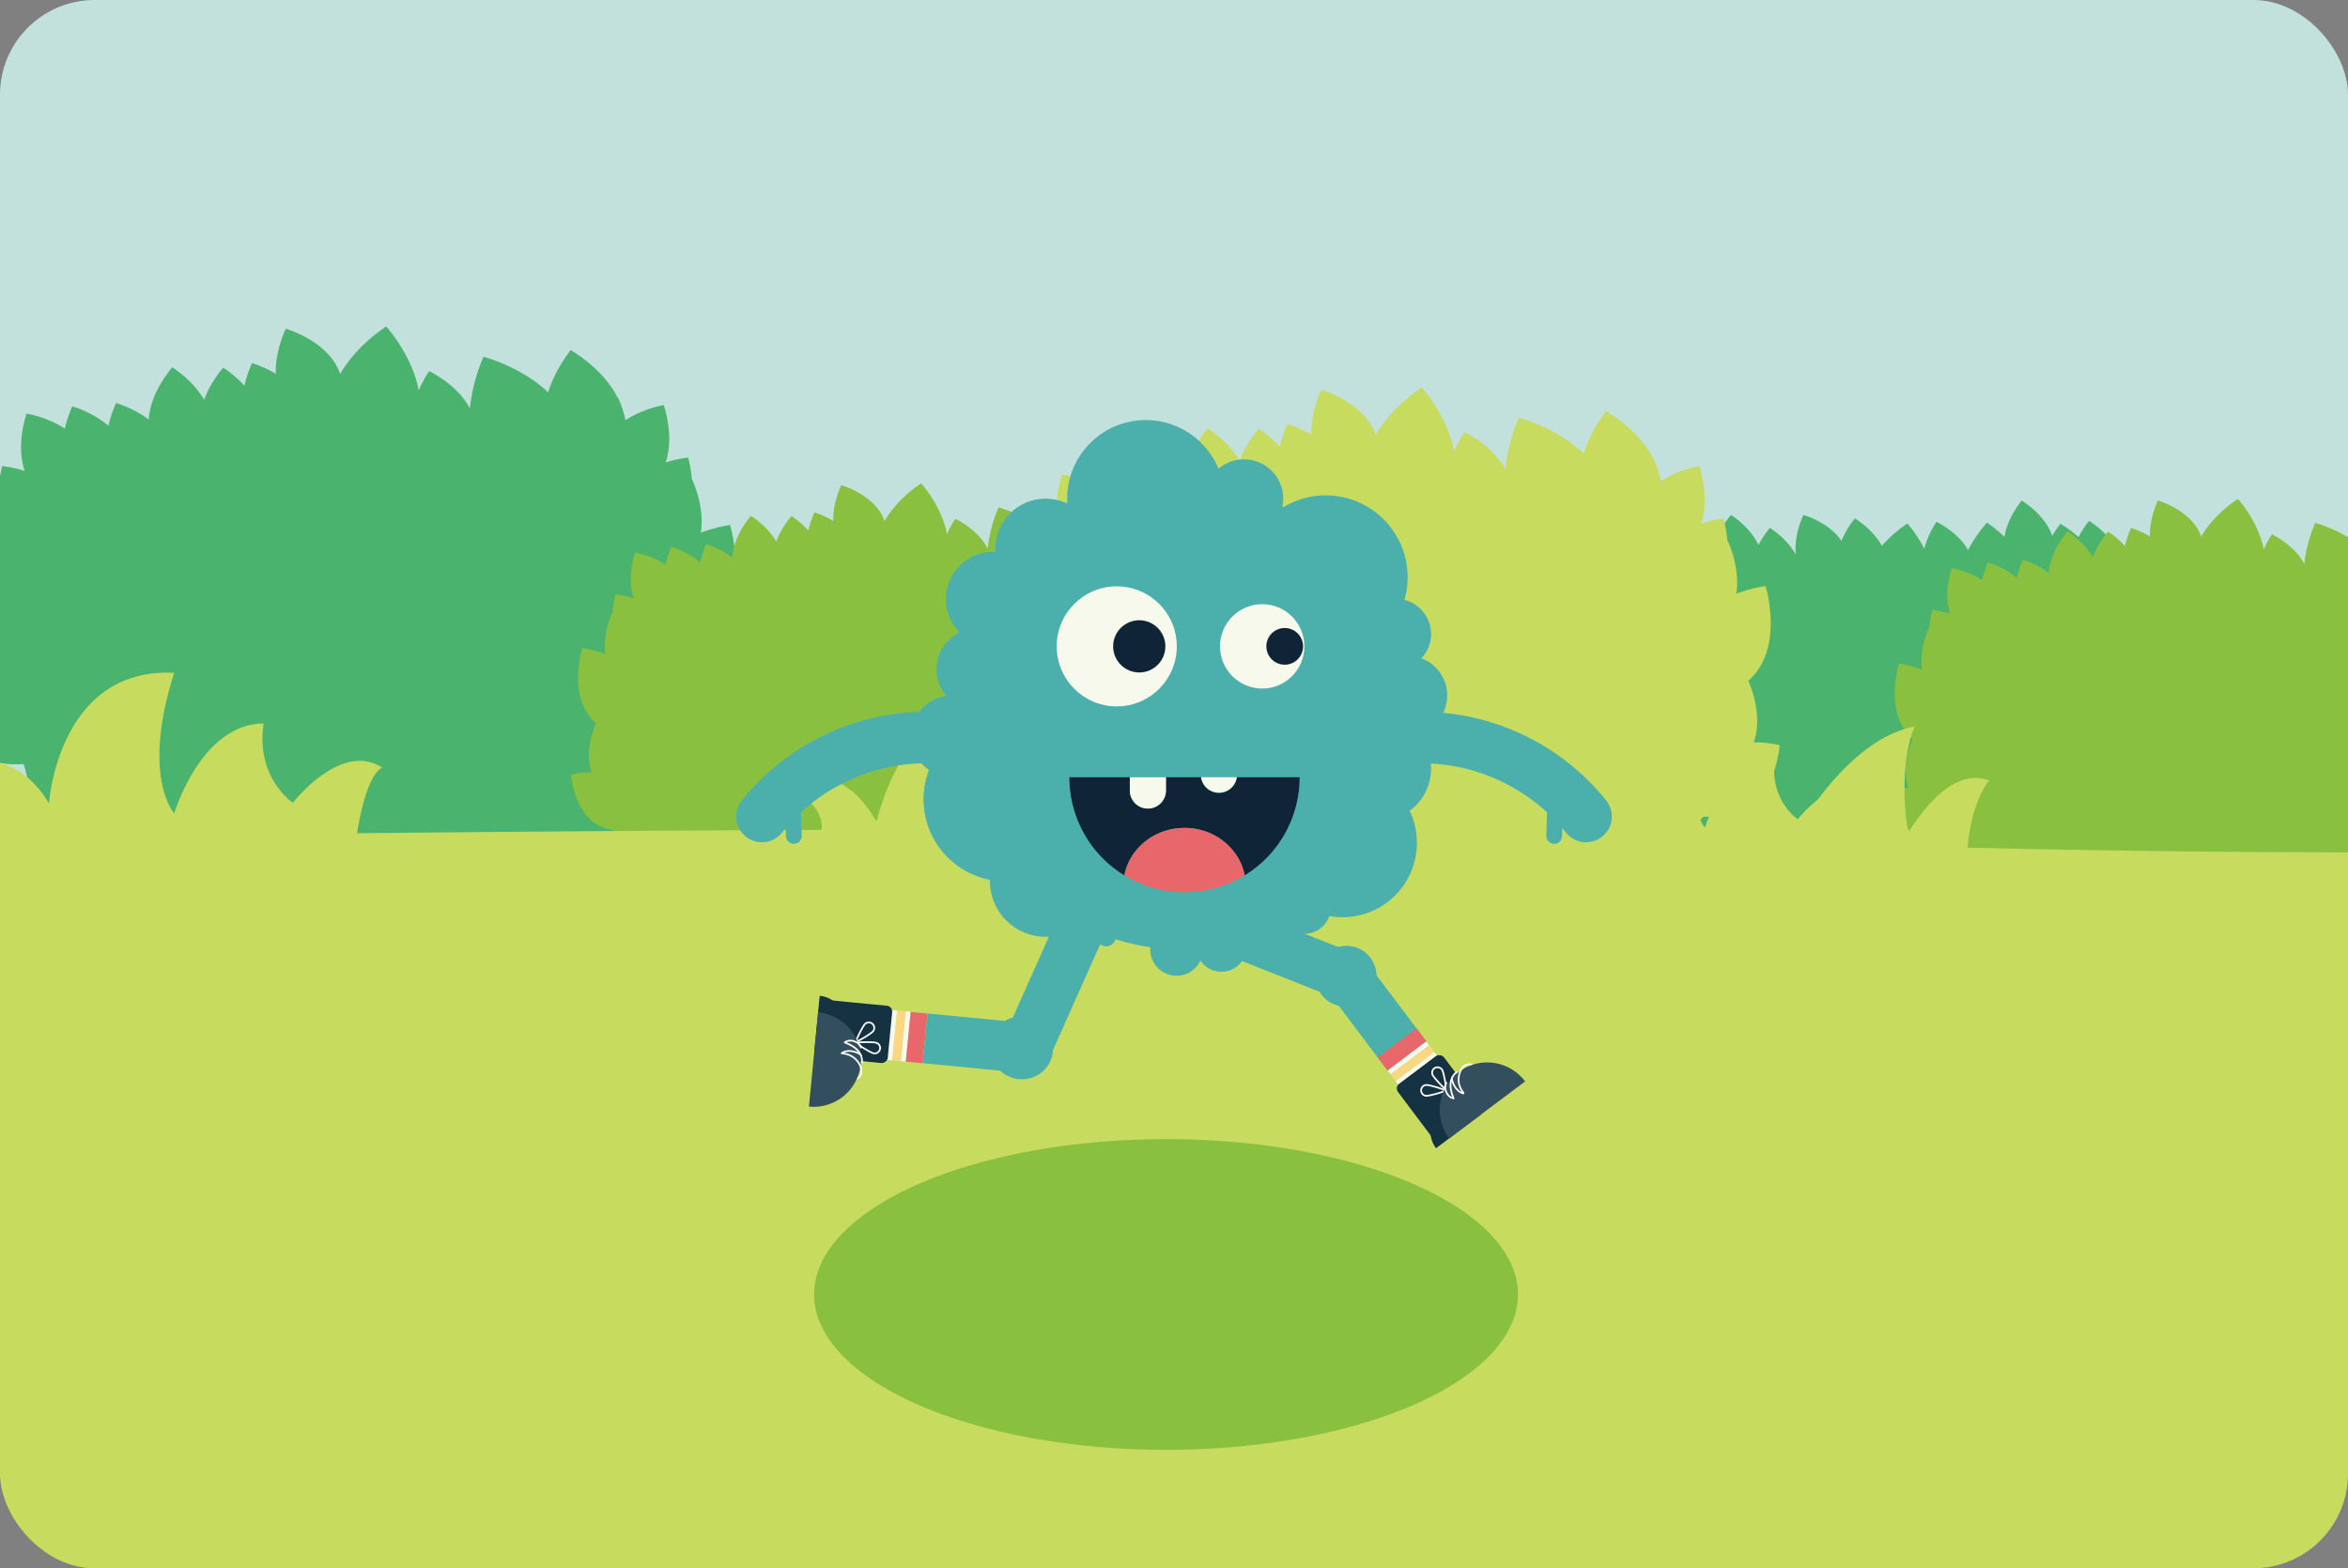 <svg xmlns="http://www.w3.org/2000/svg" xmlns:xlink="http://www.w3.org/1999/xlink" viewBox="0 0 1042.95 696.83"><rect x="0" y="0" width="1042.95" height="696.83" fill="#808080" stroke="none"/><defs><style>.a,.k,.o{fill:none;}.b{clip-path:url(#a);}.c{clip-path:url(#b);}.d{fill:#c3e1dc;}.e{fill:#4ab36d;}.f{fill:#8ac040;}.g{fill:#c7db5e;}.h{fill:#f7f9ec;}.i{fill:#fad781;}.j{fill:#143241;}.k{stroke:#fff;stroke-width:0.75px;}.k,.o{stroke-linecap:round;stroke-miterlimit:10;}.l{fill:#334e5d;}.m{fill:#e8676b;}.n{fill:#4bb0ac;}.o{stroke:#4bb0ac;stroke-width:22.86px;}.p{fill:#0f2436;}.q{clip-path:url(#c);}.r{clip-path:url(#d);}</style><clipPath id="a"><rect class="a" width="1042.95" height="696.83" rx="42.08" transform="translate(1042.95 696.83) rotate(180)"/></clipPath><clipPath id="b"><rect class="a" width="1042.95" height="696.83"/></clipPath><clipPath id="c"><rect class="a" x="-1133.3" width="1042.95" height="696.83" rx="42.08" transform="translate(-1223.65 696.83) rotate(180)"/></clipPath><clipPath id="d"><rect class="a" x="-1133.3" width="1042.95" height="696.83"/></clipPath></defs><title>hotspot_leap_legs</title><g class="b"><g class="c"><rect class="d" x="-3" y="-8.7" width="1049" height="477.61"/><path class="e" d="M854.53,254.63c-2.83-11,5.66-22.8,5.66-22.8s13.07,6.17,15.91,17.22-5.66,22.8-5.66,22.8S857.36,265.69,854.53,254.63Z"/><path class="e" d="M816.2,252.52c-1.81-11.26,7.71-22.18,7.71-22.18s12.46,7.34,14.28,18.6-7.71,22.19-7.71,22.19S818,263.79,816.2,252.52Z"/><path class="e" d="M890.34,244.61c-1.82-11.26,7.7-22.18,7.7-22.18s12.46,7.34,14.28,18.6-7.7,22.19-7.7,22.19S892.15,255.88,890.34,244.61Z"/><path class="e" d="M920.25,253.63c-1.82-11.26,7.7-22.18,7.7-22.18s12.46,7.34,14.28,18.6-7.71,22.19-7.71,22.19S922.06,264.9,920.25,253.63Z"/><path class="e" d="M799.17,252.21c-4.58-10.44,1.89-23.42,1.89-23.42s13.9,3.94,18.49,14.39-1.89,23.42-1.89,23.42S803.76,262.66,799.17,252.21Z"/><path class="e" d="M760.75,250.8c-1.6-11.3,8.13-22,8.13-22s12.32,7.58,13.92,18.88-8.13,22-8.13,22S762.35,262.1,760.75,250.8Z"/><path class="e" d="M778.06,256.54c-1.59-11.3,8.13-22,8.13-22s12.32,7.58,13.92,18.88-8.13,22-8.13,22S779.66,267.84,778.06,256.54Z"/><path class="e" d="M725.21,278.45c-5.77-9.83-.85-23.48-.85-23.48s14.26,2.27,20,12.1.86,23.49.86,23.49S731,288.28,725.21,278.45Z"/><path class="e" d="M712.8,304.67c-4.74-10.38,1.53-23.45,1.53-23.45s14,3.73,18.7,14.1-1.53,23.45-1.53,23.45S717.54,315,712.8,304.67Z"/><path class="e" d="M705.78,353.28c-4.74-10.37,1.53-23.45,1.53-23.45s14,3.73,18.7,14.1-1.53,23.45-1.53,23.45S710.51,363.65,705.78,353.28Z"/><path class="e" d="M750.37,262.81c-4.61-10.42,1.83-23.42,1.83-23.42s13.91,3.91,18.52,14.34-1.83,23.43-1.83,23.43S755,273.25,750.37,262.81Z"/><path class="e" d="M706.31,374.05c-9.21-6.67-10.18-21.15-10.18-21.15s14-3.69,23.19,3S729.5,377,729.5,377,715.53,380.71,706.31,374.05Z"/><path class="e" d="M738.56,269.72c-4.61-10.43,1.83-23.43,1.83-23.43s13.91,3.91,18.52,14.34-1.83,23.43-1.83,23.43S743.17,280.15,738.56,269.72Z"/><path class="e" d="M827.44,259.6c2.25-16.11,19.8-27,19.8-27s13.9,15.29,11.65,31.4-19.8,27-19.8,27S825.19,275.72,827.44,259.6Z"/><path class="e" d="M906.15,261.05c-2.65-14.21,9.08-28.34,9.08-28.34s16,8.91,18.66,23.13-9.09,28.34-9.09,28.34S908.79,275.27,906.15,261.05Z"/><path class="e" d="M869.17,266.59c-2.18-17.8,13.42-34.37,13.42-34.37s19.12,12.28,21.3,30.07-13.41,34.36-13.41,34.36S871.35,284.38,869.17,266.59Z"/><path class="e" d="M718.54,301.19c-7.57-11.24-2.75-27.81-2.75-27.81s17.1,1.64,24.68,12.88,2.75,27.8,2.75,27.8S726.12,312.42,718.54,301.19Z"/><path class="e" d="M703.32,325.84c-7.58-11.77-2.24-28.79-2.24-28.79s17.63,2.07,25.21,13.85,2.23,28.78,2.23,28.78S710.9,337.61,703.32,325.84Z"/><path class="e" d="M947,275.47c5.77-9.83.86-23.48.86-23.48s-14.27,2.28-20,12.1-.86,23.49-.86,23.49S941.2,285.3,947,275.47Z"/><path class="e" d="M959.39,301.69c4.74-10.37-1.54-23.45-1.54-23.45s-14,3.74-18.7,14.11,1.54,23.45,1.54,23.45S954.65,312.06,959.39,301.69Z"/><path class="e" d="M966.41,350.3c4.74-10.37-1.54-23.45-1.54-23.45s-14,3.74-18.7,14.11,1.54,23.45,1.54,23.45S961.67,360.67,966.41,350.3Z"/><path class="e" d="M918.27,271.71c4.61-10.43-1.83-23.42-1.83-23.42s-13.91,3.91-18.52,14.34,1.83,23.42,1.83,23.42S913.66,282.14,918.27,271.71Z"/><path class="e" d="M965.87,371.07c9.22-6.66,10.19-21.15,10.19-21.15s-14-3.68-23.19,3-10.19,21.15-10.19,21.15S956.65,377.74,965.87,371.07Z"/><path class="e" d="M933.63,272.88c4.6-10.43-1.84-23.43-1.84-23.43s-13.91,3.91-18.52,14.34,1.84,23.43,1.84,23.43S929,283.31,933.63,272.88Z"/><path class="e" d="M953.64,298.21c7.58-11.23,2.75-27.81,2.75-27.81s-17.1,1.65-24.67,12.88S929,311.09,929,311.09,946.07,309.45,953.64,298.21Z"/><path class="e" d="M968.87,322.86c7.58-11.77,2.23-28.78,2.23-28.78s-17.62,2.07-25.2,13.84-2.24,28.78-2.24,28.78S961.29,334.63,968.87,322.86Z"/><path class="e" d="M820,248.29l-66.27,16.12-23.36,19.77L715.89,348.6l14.46,56.76h239S961,364.73,959.37,362s-15-73-15-73l-16.61-24.94-51.13-4Z"/><path class="f" d="M1003.49,260.4c-2.85-11.14,5.7-23,5.7-23s13.17,6.22,16,17.35-5.71,23-5.71,23S1006.34,271.53,1003.49,260.4Z"/><path class="f" d="M956.61,246c-4.62-10.52,1.9-23.6,1.9-23.6s14,4,18.63,14.5-1.91,23.59-1.91,23.59S961.23,256.56,956.61,246Z"/><path class="f" d="M944.69,258.17c-4.62-10.52,1.91-23.6,1.91-23.6s14,4,18.62,14.5-1.9,23.59-1.9,23.59S949.31,268.69,944.69,258.17Z"/><path class="f" d="M910.21,258.29c-1.62-11.39,8.19-22.2,8.19-22.2s12.41,7.64,14,19-8.19,22.2-8.19,22.2S911.82,269.67,910.21,258.29Z"/><path class="f" d="M928.2,258.4c-1.61-11.38,8.19-22.2,8.19-22.2s12.41,7.64,14,19-8.19,22.2-8.19,22.2S929.81,269.79,928.2,258.4Z"/><path class="f" d="M867.78,276.1c-5.81-9.91-.86-23.66-.86-23.66s14.37,2.29,20.18,12.19.87,23.66.87,23.66S873.59,286,867.78,276.1Z"/><path class="f" d="M855.27,302.51c-4.77-10.45,1.55-23.62,1.55-23.62s14.06,3.76,18.84,14.21-1.55,23.62-1.55,23.62S860,313,855.27,302.51Z"/><path class="f" d="M848.2,351.48c-4.78-10.44,1.55-23.62,1.55-23.62s14.06,3.76,18.83,14.21S867,365.7,867,365.7,853,361.93,848.2,351.48Z"/><path class="f" d="M896.69,272.31c-4.64-10.51,1.85-23.61,1.85-23.61s14,3.94,18.66,14.45-1.85,23.61-1.85,23.61S901.34,282.82,896.69,272.31Z"/><path class="f" d="M848.74,372.41c-9.29-6.71-10.27-21.31-10.27-21.31s14.08-3.71,23.37,3,10.26,21.31,10.26,21.31S858,379.13,848.74,372.41Z"/><path class="f" d="M881.23,273.48c-4.65-10.51,1.84-23.6,1.84-23.6s14,3.94,18.66,14.45-1.84,23.6-1.84,23.6S885.87,284,881.23,273.48Z"/><path class="f" d="M974.06,248.82c2.27-16.24,20-27.16,20-27.16s14,15.4,11.74,31.63-20,27.17-20,27.17S971.8,265.06,974.06,248.82Z"/><path class="f" d="M1026.25,269.49c-7.64-16.35,2.13-37.13,2.13-37.13s22.13,5.72,29.77,22.07-2.12,37.13-2.12,37.13S1033.89,285.84,1026.25,269.49Z"/><path class="f" d="M861.06,299c-7.63-11.32-2.77-28-2.77-28s17.23,1.65,24.86,13,2.77,28,2.77,28S868.69,310.32,861.06,299Z"/><path class="f" d="M845.72,323.84c-7.64-11.86-2.25-29-2.25-29s17.76,2.08,25.39,14,2.25,29,2.25,29S853.36,335.7,845.72,323.84Z"/><path class="f" d="M1062.29,269.31c4.64-10.51-1.85-23.6-1.85-23.6s-14,3.94-18.66,14.44,1.85,23.61,1.85,23.61S1057.64,279.82,1062.29,269.31Z"/><path class="f" d="M963.29,245.71,896.52,262,873,281.87l-14.6,64.91L873,404H1113.7s-8.4-40.94-10-43.7-15.08-73.5-15.08-73.5l-16.73-25.13-51.52-4Z"/><path class="g" d="M643.43,220.86c-3.59-14,7.16-28.87,7.16-28.87s16.56,7.82,20.14,21.81-7.16,28.87-7.16,28.87S647,234.86,643.43,220.86Z"/><path class="g" d="M584.5,202.82c-5.8-13.22,2.39-29.66,2.39-29.66s17.61,5,23.41,18.22S607.91,221,607.91,221,590.31,216,584.5,202.82Z"/><path class="g" d="M569.52,218.07c-5.8-13.22,2.4-29.66,2.4-29.66s17.6,5,23.4,18.21-2.39,29.66-2.39,29.66S575.33,231.29,569.52,218.07Z"/><path class="g" d="M526.18,218.21c-2-14.31,10.29-27.9,10.29-27.9s15.6,9.6,17.63,23.91-10.3,27.9-10.3,27.9S528.2,232.52,526.18,218.21Z"/><path class="g" d="M548.79,218.36c-2-14.31,10.3-27.9,10.3-27.9s15.6,9.6,17.62,23.9-10.29,27.91-10.29,27.91S550.82,232.67,548.79,218.36Z"/><path class="g" d="M472.85,240.6c-7.3-12.45-1.08-29.74-1.08-29.74s18.06,2.88,25.37,15.33,1.09,29.74,1.09,29.74S480.16,253,472.85,240.6Z"/><path class="g" d="M457.13,273.8c-6-13.14,1.95-29.7,1.95-29.7s17.67,4.73,23.67,17.86-1.94,29.7-1.94,29.7S463.13,286.93,457.13,273.8Z"/><path class="g" d="M448.24,335.35c-6-13.13,1.95-29.69,1.95-29.69s17.67,4.73,23.67,17.86-1.94,29.69-1.94,29.69S454.24,348.48,448.24,335.35Z"/><path class="g" d="M509.2,235.83c-5.84-13.2,2.32-29.66,2.32-29.66s17.61,5,23.45,18.16S532.65,254,532.65,254,515,249,509.2,235.83Z"/><path class="g" d="M448.92,361.66c-11.67-8.44-12.9-26.79-12.9-26.79s17.69-4.66,29.36,3.77,12.91,26.79,12.91,26.79S460.59,370.1,448.92,361.66Z"/><path class="g" d="M489.75,237.31c-5.83-13.2,2.32-29.66,2.32-29.66s17.62,4.95,23.46,18.16-2.32,29.66-2.32,29.66S495.59,250.52,489.75,237.31Z"/><path class="g" d="M606.44,206.32c2.85-20.41,25.07-34.15,25.07-34.15s17.6,19.36,14.75,39.77-25.07,34.14-25.07,34.14S603.59,226.73,606.44,206.32Z"/><path class="g" d="M702,218.57c-3.35-18,11.51-35.9,11.51-35.9S733.75,194,737.1,212s-11.5,35.9-11.5,35.9S705.32,236.57,702,218.57Z"/><path class="g" d="M672,232.29c-9.6-20.55,2.67-46.67,2.67-46.67s27.82,7.19,37.42,27.74S709.47,260,709.47,260,681.64,252.84,672,232.29Z"/><path class="g" d="M464.41,269.39c-9.59-14.22-3.48-35.21-3.48-35.21s21.65,2.08,31.24,16.3,3.48,35.22,3.48,35.22S474,283.62,464.41,269.39Z"/><path class="g" d="M445.13,300.61c-9.6-14.91-2.84-36.46-2.84-36.46s22.33,2.63,31.92,17.54S477,318.13,477,318.13,454.72,315.51,445.13,300.61Z"/><path class="g" d="M753.67,236.83c7.31-12.45,1.09-29.74,1.09-29.74s-18.07,2.88-25.38,15.33-1.08,29.74-1.08,29.74S746.36,249.28,753.67,236.83Z"/><path class="g" d="M769.39,270c6-13.13-1.94-29.7-1.94-29.7s-17.68,4.73-23.68,17.86,2,29.7,2,29.7S763.39,283.16,769.39,270Z"/><path class="g" d="M778.29,331.58c6-13.13-1.95-29.69-1.95-29.69s-17.68,4.73-23.68,17.86,2,29.7,2,29.7S772.28,344.72,778.29,331.58Z"/><path class="g" d="M717.33,232.06c5.83-13.2-2.32-29.66-2.32-29.66s-17.62,4.95-23.45,18.16,2.32,29.67,2.32,29.67S711.49,245.27,717.33,232.06Z"/><path class="g" d="M777.6,357.89c11.68-8.44,12.9-26.78,12.9-26.78s-17.69-4.67-29.36,3.76-12.9,26.79-12.9,26.79S765.93,366.33,777.6,357.89Z"/><path class="g" d="M736.77,233.54c5.84-13.2-2.32-29.66-2.32-29.66s-17.61,5-23.45,18.16,2.32,29.66,2.32,29.66S730.94,246.75,736.77,233.54Z"/><path class="g" d="M762.12,265.62c9.59-14.22,3.48-35.21,3.48-35.21s-21.65,2.08-31.24,16.31-3.48,35.21-3.48,35.21S752.53,279.85,762.12,265.62Z"/><path class="g" d="M781.4,296.84c9.6-14.91,2.83-36.45,2.83-36.45s-22.32,2.62-31.92,17.53-2.83,36.45-2.83,36.45S771.8,311.74,781.4,296.84Z"/><path class="g" d="M592.9,202.4,509,222.82l-29.58,25-18.35,81.58,18.31,71.87H719.43s52-51.46,49.94-54.93-19-92.39-19-92.39l-21-31.57-64.75-5.09Z"/><path class="e" d="M183.48,193.75c-3.58-14,7.17-28.87,7.17-28.87s16.56,7.81,20.14,21.81-7.17,28.87-7.17,28.87S187.06,207.75,183.48,193.75Z"/><path class="e" d="M124.56,175.71c-5.81-13.22,2.39-29.66,2.39-29.66s17.6,5,23.41,18.22S148,193.93,148,193.93,130.36,188.93,124.56,175.71Z"/><path class="e" d="M109.58,191c-5.8-13.22,2.39-29.66,2.39-29.66s17.6,5,23.41,18.21S133,209.17,133,209.17,115.38,204.18,109.58,191Z"/><path class="e" d="M66.23,191.1c-2-14.31,10.3-27.9,10.3-27.9s15.6,9.6,17.62,23.91S83.86,215,83.86,215,68.26,205.41,66.23,191.1Z"/><path class="e" d="M88.85,191.25c-2-14.31,10.3-27.9,10.3-27.9s15.59,9.6,17.62,23.9-10.29,27.91-10.29,27.91S90.87,205.56,88.85,191.25Z"/><path class="e" d="M12.91,213.49C5.6,201,11.82,183.75,11.82,183.75s18.07,2.88,25.38,15.33,1.08,29.74,1.08,29.74S20.22,225.93,12.91,213.49Z"/><path class="e" d="M-2.81,246.68C-8.81,233.55-.87,217-.87,217s17.68,4.73,23.68,17.86-1.94,29.7-1.94,29.7S3.19,259.82-2.81,246.68Z"/><path class="e" d="M-11.71,308.24c-6-13.13,2-29.69,2-29.69s17.68,4.73,23.68,17.86S12,326.1,12,326.1-5.7,321.37-11.71,308.24Z"/><path class="e" d="M49.25,208.72c-5.83-13.21,2.32-29.66,2.32-29.66S69.19,184,75,197.22s-2.31,29.66-2.31,29.66S55.09,221.93,49.25,208.72Z"/><path class="e" d="M-11,334.55c-11.68-8.44-12.9-26.79-12.9-26.79s17.69-4.66,29.36,3.77,12.9,26.79,12.9,26.79S.65,343-11,334.55Z"/><path class="e" d="M29.81,210.2C24,197,32.13,180.54,32.13,180.54s17.62,5,23.45,18.16-2.32,29.66-2.32,29.66S35.64,223.41,29.81,210.2Z"/><path class="e" d="M146.5,179.21c2.85-20.41,25.07-34.15,25.07-34.15s17.6,19.36,14.75,39.76S161.25,219,161.25,219,143.65,199.61,146.5,179.21Z"/><path class="e" d="M242,191.46c-3.35-18,11.5-35.9,11.5-35.9s20.28,11.29,23.63,29.29-11.5,35.9-11.5,35.9S245.38,209.46,242,191.46Z"/><path class="e" d="M212.1,205.18c-9.61-20.55,2.66-46.67,2.66-46.67s27.83,7.19,37.43,27.74-2.66,46.67-2.66,46.67S221.7,225.73,212.1,205.18Z"/><path class="e" d="M4.46,242.28C-5.13,228.05,1,207.07,1,207.07s21.65,2.08,31.24,16.3,3.49,35.22,3.49,35.22S14.05,256.51,4.46,242.28Z"/><path class="e" d="M-14.82,273.5c-9.6-14.91-2.83-36.46-2.83-36.46s22.32,2.63,31.92,17.53S17.1,291,17.1,291-5.22,288.4-14.82,273.5Z"/><path class="e" d="M293.73,209.72c7.3-12.45,1.08-29.74,1.08-29.74s-18.06,2.88-25.37,15.33-1.09,29.74-1.09,29.74S286.42,222.16,293.73,209.72Z"/><path class="e" d="M309.45,242.92c6-13.14-1.95-29.7-1.95-29.7s-17.67,4.73-23.67,17.86,1.94,29.7,1.94,29.7S303.45,256.05,309.45,242.92Z"/><path class="e" d="M318.34,304.47c6-13.13-1.95-29.69-1.95-29.69s-17.67,4.73-23.67,17.86,1.94,29.69,1.94,29.69S312.34,317.61,318.34,304.47Z"/><path class="e" d="M257.38,205c5.84-13.21-2.31-29.66-2.31-29.66s-17.62,5-23.46,18.16,2.32,29.66,2.32,29.66S251.55,218.16,257.38,205Z"/><path class="e" d="M317.66,330.78c11.67-8.44,12.9-26.78,12.9-26.78s-17.69-4.67-29.36,3.76-12.91,26.79-12.91,26.79S306,339.22,317.66,330.78Z"/><path class="e" d="M276.83,206.43c5.83-13.2-2.32-29.66-2.32-29.66s-17.62,4.95-23.45,18.16,2.31,29.66,2.31,29.66S271,219.64,276.83,206.43Z"/><path class="e" d="M302.17,238.51c9.6-14.22,3.49-35.21,3.49-35.21s-21.66,2.08-31.25,16.31-3.48,35.21-3.48,35.21S292.58,252.74,302.17,238.51Z"/><path class="e" d="M321.46,269.73c9.59-14.91,2.83-36.46,2.83-36.46S302,235.9,292.37,250.8s-2.83,36.45-2.83,36.45S311.86,284.63,321.46,269.73Z"/><path class="e" d="M133,175.29,49,195.71l-29.57,25L1.11,302.33,19.42,374.2H322s-10.56-51.46-12.58-54.93-19-92.39-19-92.39l-21-31.57-64.75-5.09Z"/><path class="f" d="M418.66,253.49c-2.85-11.13,5.7-23,5.7-23s13.18,6.22,16,17.35-5.71,23-5.71,23S421.51,264.63,418.66,253.49Z"/><path class="f" d="M371.78,239.14c-4.62-10.52,1.9-23.6,1.9-23.6s14,4,18.63,14.49-1.91,23.6-1.91,23.6S376.4,249.66,371.78,239.14Z"/><path class="f" d="M359.86,251.27c-4.61-10.52,1.91-23.6,1.91-23.6s14,4,18.62,14.49-1.9,23.6-1.9,23.6S364.48,261.79,359.86,251.27Z"/><path class="f" d="M325.38,251.38c-1.61-11.38,8.19-22.2,8.19-22.2s12.41,7.64,14,19-8.19,22.19-8.19,22.19S327,262.77,325.38,251.38Z"/><path class="f" d="M343.37,251.5c-1.61-11.39,8.19-22.2,8.19-22.2s12.41,7.64,14,19-8.19,22.2-8.19,22.2S345,262.88,343.37,251.5Z"/><path class="f" d="M283,269.19c-5.81-9.9-.86-23.66-.86-23.66s14.37,2.3,20.18,12.2.87,23.66.87,23.66S288.76,279.09,283,269.19Z"/><path class="f" d="M270.44,295.6C265.67,285.16,272,272,272,272s14.06,3.76,18.84,14.21-1.55,23.63-1.55,23.63S275.21,306.05,270.44,295.6Z"/><path class="f" d="M263.37,344.58c-4.78-10.45,1.55-23.62,1.55-23.62s14.06,3.76,18.83,14.21-1.54,23.62-1.54,23.62S268.14,355,263.37,344.58Z"/><path class="f" d="M311.87,265.4c-4.65-10.51,1.84-23.6,1.84-23.6s14,3.94,18.66,14.45-1.85,23.6-1.85,23.6S316.51,275.91,311.87,265.4Z"/><path class="f" d="M263.91,365.51c-9.29-6.71-10.26-21.31-10.26-21.31s14.07-3.71,23.36,3,10.26,21.31,10.26,21.31S273.2,372.22,263.91,365.51Z"/><path class="f" d="M296.4,266.58c-4.65-10.51,1.84-23.6,1.84-23.6s14,3.94,18.66,14.44S315.06,281,315.06,281,301,277.09,296.4,266.58Z"/><path class="f" d="M389.23,241.92c2.27-16.24,19.95-27.17,19.95-27.17s14,15.4,11.74,31.64S401,273.55,401,273.55,387,258.16,389.23,241.92Z"/><path class="f" d="M465.24,251.66c-2.66-14.32,9.15-28.56,9.15-28.56s16.13,9,18.8,23.31S484,275,484,275,467.91,266,465.24,251.66Z"/><path class="f" d="M441.43,262.58c-7.65-16.34,2.12-37.13,2.12-37.13s22.13,5.72,29.77,22.07-2.12,37.13-2.12,37.13S449.06,278.93,441.43,262.58Z"/><path class="f" d="M276.23,292.1c-7.63-11.32-2.77-28-2.77-28s17.23,1.66,24.86,13,2.77,28,2.77,28S283.86,303.42,276.23,292.1Z"/><path class="f" d="M260.89,316.94c-7.64-11.86-2.25-29-2.25-29S276.4,290,284,301.88s2.25,29,2.25,29S268.53,328.8,260.89,316.94Z"/><path class="f" d="M506.37,266.19c5.82-9.9.87-23.66.87-23.66s-14.38,2.3-20.19,12.2-.87,23.66-.87,23.66S500.56,276.1,506.37,266.19Z"/><path class="f" d="M518.88,292.61c4.78-10.45-1.55-23.63-1.55-23.63s-14.06,3.77-18.84,14.21S500,306.82,500,306.82,514.11,303.06,518.88,292.61Z"/><path class="f" d="M526,341.58c4.77-10.45-1.55-23.62-1.55-23.62s-14.07,3.76-18.84,14.21,1.55,23.62,1.55,23.62S521.18,352,526,341.58Z"/><path class="f" d="M477.46,262.4c4.64-10.51-1.85-23.6-1.85-23.6s-14,3.94-18.66,14.45,1.85,23.6,1.85,23.6S472.82,272.91,477.46,262.4Z"/><path class="f" d="M525.41,362.51c9.29-6.71,10.27-21.31,10.27-21.31s-14.08-3.71-23.37,3-10.26,21.31-10.26,21.31S516.13,369.22,525.41,362.51Z"/><path class="f" d="M492.93,263.58c4.64-10.51-1.85-23.6-1.85-23.6s-14,3.94-18.66,14.44S474.27,278,474.27,278,488.28,274.09,492.93,263.58Z"/><path class="f" d="M513.09,289.1c7.63-11.32,2.77-28,2.77-28s-17.22,1.65-24.85,13-2.77,28-2.77,28S505.46,300.42,513.09,289.1Z"/><path class="f" d="M528.43,313.94c7.64-11.86,2.26-29,2.26-29s-17.77,2.09-25.4,13.95-2.25,29-2.25,29S520.8,325.8,528.43,313.94Z"/><path class="f" d="M378.46,238.8l-66.77,16.25L288.16,275l-14.6,64.9,14.57,57.18H528.88s-8.4-40.93-10-43.7-15.08-73.5-15.08-73.5l-16.73-25.12-51.52-4Z"/><path class="g" d="M1300.08,378c-189.19,0-324.37,3.86-556.34-5.64-211.62-8.68-762.6.11-762.6.11v12.28c30.42,2.37,60.43,3.93,91.24,7.08,30.83,1.38,60.26-4.15,89.69-5.53,36.44-4.15,74.28,1.38,110.72,1.38,42,1.38,85.49,1.38,127.53,0,206-11.06,412,11.06,618.06,4.15,57.46-1.38,114.92-2.77,173.78,0,107.92,8.3,213-15.21,322.34-2.77,50.07,7.06,98.1-.89,148.42-10.23v-6.47S1489.27,378,1300.08,378Z"/><path class="g" d="M364.63,372.17c-1.1-1.1,6.91-12.45-17.85-24.53,29.86-12.08,42.25,18.3,42.61,17.21s13.73-63,68.83-63c-23.29,27.19-4.37,59.67-3.28,59.3s21.48-37.82,45.52-28.61c-18.1,13.39-12.38,39.6-12.38,39.6Z"/><path class="g" d="M777.16,377.83c-.86-.86,5.42-9.75-14-19.21,23.39-9.47,33.09,14.34,33.38,13.48s23.39-43.6,53.92-49.33c-7.7,18.64-3.42,46.74-2.57,46.46s16.83-29.64,35.66-22.42c-8.56,10.66-9.7,31-9.7,31Z"/><path class="g" d="M158.28,372.29s3.61-27.59,11.56-31.22c-18.42-12-39.74,15.61-39.74,15.61s-16.61-10.89-13-35.22c-27.81,0-39.73,39.94-39.73,39.94s-14.81-16.34,0-62.45C25.72,296.41,21.74,357,21.74,357S5.85,326.54-23,343.25c23.12,11.62,15.17,29,15.17,29Z"/><path class="g" d="M820.58,376.24s2.82-21.58,9-24.42C815.21,342.45,798.55,364,798.55,364s-13-8.52-10.17-27.54c-21.75,0-31.07,31.23-31.07,31.23s-11.58-12.77,0-48.83c-40.4-2-43.5,45.43-43.5,45.43s-12.43-23.86-35-10.79c18.08,9.08,11.87,22.71,11.87,22.71Z"/><rect class="g" x="-8" y="379.91" width="1053.51" height="400.92"/><rect class="a" x="181.16" y="-3.81" width="340.45" height="540.47" rx="12"/></g></g><path class="h" d="M378.1,469.37a11.18,11.18,0,0,1-10-12.17h0a11.18,11.18,0,0,1,12.17-10L398.51,449l-2.15,22.19Z"/><rect class="h" x="391.19" y="459.38" width="22.29" height="2.29" transform="translate(-94.83 816.58) rotate(-84.47)"/><rect class="i" x="388.17" y="458.34" width="22.29" height="3.78" transform="translate(-97.27 813.31) rotate(-84.47)"/><rect class="j" x="367.66" y="443.47" width="25.57" height="29.91" rx="2.58" transform="translate(-112.53 792.9) rotate(-84.47)"/><path class="k" d="M389.08,463.29c-1.29-.36-8.42-.34-8.55.13s6,4.16,7.26,4.51a2.41,2.41,0,1,0,1.29-4.64Z"/><path class="k" d="M387.69,458.35c-.91,1-7,4.69-7.36,4.36s2.92-6.67,3.83-7.65a2.41,2.41,0,0,1,3.53,3.29Z"/><path class="k" d="M380.56,479.22c4.23-1.23,1.84-10.48-6.39-11.14"/><path class="j" d="M375.34,456.11a12.51,12.51,0,0,1-13.65,11.24l2.41-24.89A12.51,12.51,0,0,1,375.34,456.11Z"/><path class="l" d="M382.32,472.75a21.05,21.05,0,0,1-23,18.93l4.07-41.92A21.06,21.06,0,0,1,382.32,472.75Z"/><path class="k" d="M382.9,472.07c.31-3.25-1.81-6.74-7.45-8.78"/><path class="k" d="M382.4,468.74c-.73-.89-5.45-3-8.53-.8"/><path class="k" d="M382.38,465.45c.16-1.62-4.15-4.5-7.19-2.27"/><path class="k" d="M374.17,468.08a9.12,9.12,0,0,1,7.9,5.44,7.49,7.49,0,0,1,.5,1.8,5.46,5.46,0,0,1,0,1.4"/><rect class="m" x="396.09" y="457.29" width="22.18" height="7.51" transform="translate(-90.98 821.88) rotate(-84.47)"/><path class="n" d="M451.63,454.15c2.45.24,4,5.4,3.39,11.47h0c-.58,6.07-3.07,10.84-5.53,10.6l-39.64-3.84L412,450.31Z"/><path class="n" d="M469,409.24c1.51-3.37,7.29-4.09,12.86-1.6h0c5.57,2.49,8.89,7.28,7.39,10.64L465,472.68l-20.25-9.05Z"/><ellipse class="n" cx="453.73" cy="465.61" rx="13.89" ry="14.09" transform="translate(-190.64 551.92) rotate(-53.37)"/><circle class="n" cx="526.17" cy="318.79" r="103.2"/><circle class="n" cx="508.93" cy="221.55" r="34.91"/><circle class="n" cx="552.54" cy="221.55" r="17.46"/><circle class="n" cx="542.54" cy="420.55" r="11.22"/><circle class="n" cx="464.44" cy="243.86" r="22.32"/><circle class="n" cx="588.89" cy="256.46" r="36.36"/><circle class="n" cx="446.65" cy="355.15" r="36.36"/><circle class="n" cx="422.97" cy="327.16" r="18.18"/><circle class="n" cx="446.65" cy="355.15" r="36.36"/><circle class="n" cx="441.15" cy="266.18" r="21.01"/><circle class="n" cx="596.33" cy="374.5" r="33.04"/><circle class="n" cx="434.16" cy="297.36" r="18.18"/><circle class="n" cx="612.28" cy="341.46" r="23.39"/><circle class="n" cx="620.02" cy="281.72" r="15.65"/><circle class="n" cx="625.25" cy="308.98" r="17.59"/><circle class="n" cx="464.44" cy="391.51" r="24.73"/><circle class="n" cx="579.39" cy="403.21" r="11.7"/><circle class="n" cx="565.85" cy="410.59" r="7.38"/><circle class="n" cx="478.61" cy="412.84" r="11.7"/><circle class="n" cx="522.61" cy="421.84" r="11.7"/><circle class="n" cx="491.35" cy="416.24" r="4.26"/><path class="n" d="M690.24,374.92a3.5,3.5,0,0,1-3.38-3.6l.31-10a3.49,3.49,0,0,1,3.59-3.38h0a3.5,3.5,0,0,1,3.38,3.59l-.31,10.05A3.49,3.49,0,0,1,690.24,374.92Z"/><path class="o" d="M704.51,362.8a93.89,93.89,0,0,0-132.07-14.35"/><path class="n" d="M352.71,374.92a3.51,3.51,0,0,0,3.38-3.6l-.31-10a3.5,3.5,0,0,0-3.59-3.38h0a3.5,3.5,0,0,0-3.38,3.59l.3,10.05A3.51,3.51,0,0,0,352.71,374.92Z"/><path class="o" d="M338.44,362.8a93.89,93.89,0,0,1,132.07-14.35"/><circle class="h" cx="496.04" cy="287.19" r="26.67"/><circle class="p" cx="506.04" cy="287.19" r="11.6"/><circle class="h" cx="560.65" cy="287.19" r="18.74"/><circle class="p" cx="570.65" cy="287.19" r="8.15"/><path class="p" d="M549.37,345.34a8,8,0,0,1-15.87,0H517.93v5.89a8,8,0,0,1-16.07,0v-5.89H475a51.11,51.11,0,0,0,24.41,43.6c2.31-12,13.39-21.08,26.72-21.08s24.42,9.09,26.72,21.08a51.09,51.09,0,0,0,24.42-43.6Z"/><path class="m" d="M526.17,367.86c-13.33,0-24.41,9.09-26.72,21.08a51.17,51.17,0,0,0,53.44,0C550.59,377,539.51,367.86,526.17,367.86Z"/><path class="h" d="M509.89,359.26a8.06,8.06,0,0,0,8-8v-5.89H501.86v5.89A8,8,0,0,0,509.89,359.26Z"/><path class="h" d="M541.44,352.18a8,8,0,0,0,7.93-6.84H533.5A8.05,8.05,0,0,0,541.44,352.18Z"/><path class="n" d="M529.89,418.4c-4-1.6-5.55-7.41-3.37-12.91h0c2.18-5.51,7.26-8.71,11.3-7.11L603,424.18l-7.93,20Z"/><path class="n" d="M591.82,443.12c-1.6-2.12,1-6.78,5.69-10.34h0c4.73-3.57,9.91-4.75,11.51-2.62l25.84,34.28-17.19,13Z"/><rect class="m" x="611.99" y="462.62" width="21.53" height="7.3" transform="translate(-155.21 468.81) rotate(-37.01)"/><ellipse class="n" cx="597.87" cy="433.74" rx="13.61" ry="13.42" transform="translate(-140.64 447.28) rotate(-37.01)"/><path class="h" d="M647.75,481.54a10.79,10.79,0,0,1-2.12,15.07h0a10.79,10.79,0,0,1-15.08-2.11l-10.67-14.16,17.2-13Z"/><rect class="h" x="614.85" y="468.96" width="21.53" height="2.21" transform="translate(-156.92 471.3) rotate(-37.01)"/><rect class="i" x="616.62" y="470.58" width="21.53" height="3.65" transform="translate(-157.97 472.83) rotate(-37.01)"/><rect class="j" x="626.08" y="472.57" width="24.7" height="28.9" rx="2.07" transform="translate(1441.39 491.61) rotate(142.99)"/><rect class="j" x="625.85" y="472.41" width="25.57" height="29.91" rx="2.58" transform="translate(1441.96 493.68) rotate(143.1)"/><path class="k" d="M636.39,477.71c.61,1.19,5.44,6.44,5.87,6.22s-1-7.21-1.57-8.4a2.41,2.41,0,1,0-4.3,2.18Z"/><path class="k" d="M633.69,482.07c1.33,0,8.18,2,8.18,2.49s-6.9,2.34-8.23,2.33a2.41,2.41,0,1,1,.05-4.82Z"/><path class="k" d="M653.9,473.24c-3.76-2.28-9,5.72-3.9,12.24"/><path class="j" d="M640.36,492.69a12.51,12.51,0,0,1,17.51,2.49l-20,15A12.5,12.5,0,0,1,640.36,492.69Z"/><path class="l" d="M647.94,476.31a21,21,0,0,1,29.48,4.19l-33.68,25.29A21.06,21.06,0,0,1,647.94,476.31Z"/><path class="k" d="M647,476.35c-2.61,2-3.75,5.88-1.45,11.42"/><path class="k" d="M644.92,479c-.16,1.14,1.47,6,5.16,6.84"/><path class="k" d="M642.51,481.19c-1.31,1-.52,6.1,3.17,6.84"/><path class="k" d="M650,485.48a9.13,9.13,0,0,1-1.33-9.5,7.1,7.1,0,0,1,1-1.58,4.75,4.75,0,0,1,1-.94"/><ellipse class="f" cx="517.93" cy="575.16" rx="156.34" ry="69.03"/><g class="q"><g class="r"><path class="g" d="M166.78,378c-189.19,0-324.37,3.86-556.34-5.64-211.62-8.68-762.6.11-762.6.11v12.28c30.42,2.37,60.43,3.93,91.24,7.08,30.83,1.38,60.26-4.15,89.69-5.53,36.44-4.15,74.28,1.38,110.72,1.38,42,1.38,85.49,1.38,127.53,0,206-11.06,412,11.06,618.06,4.15,57.46-1.38,114.92-2.77,173.78,0,107.92,8.3,213-15.21,322.34-2.77,50.07,7.06,98.1-.89,148.42-10.23v-6.47S356,378,166.78,378Z"/><path class="g" d="M516.32,377.26s3.21-24.54,10.28-27.78c-16.38-10.65-35.34,13.89-35.34,13.89s-14.78-9.69-11.57-31.33c-24.74,0-35.34,35.53-35.34,35.53s-13.17-14.53,0-55.55c-46-2.26-49.48,51.68-49.48,51.68S380.73,336.56,355,351.42c20.56,10.34,13.49,25.84,13.49,25.84Z"/></g></g></svg>